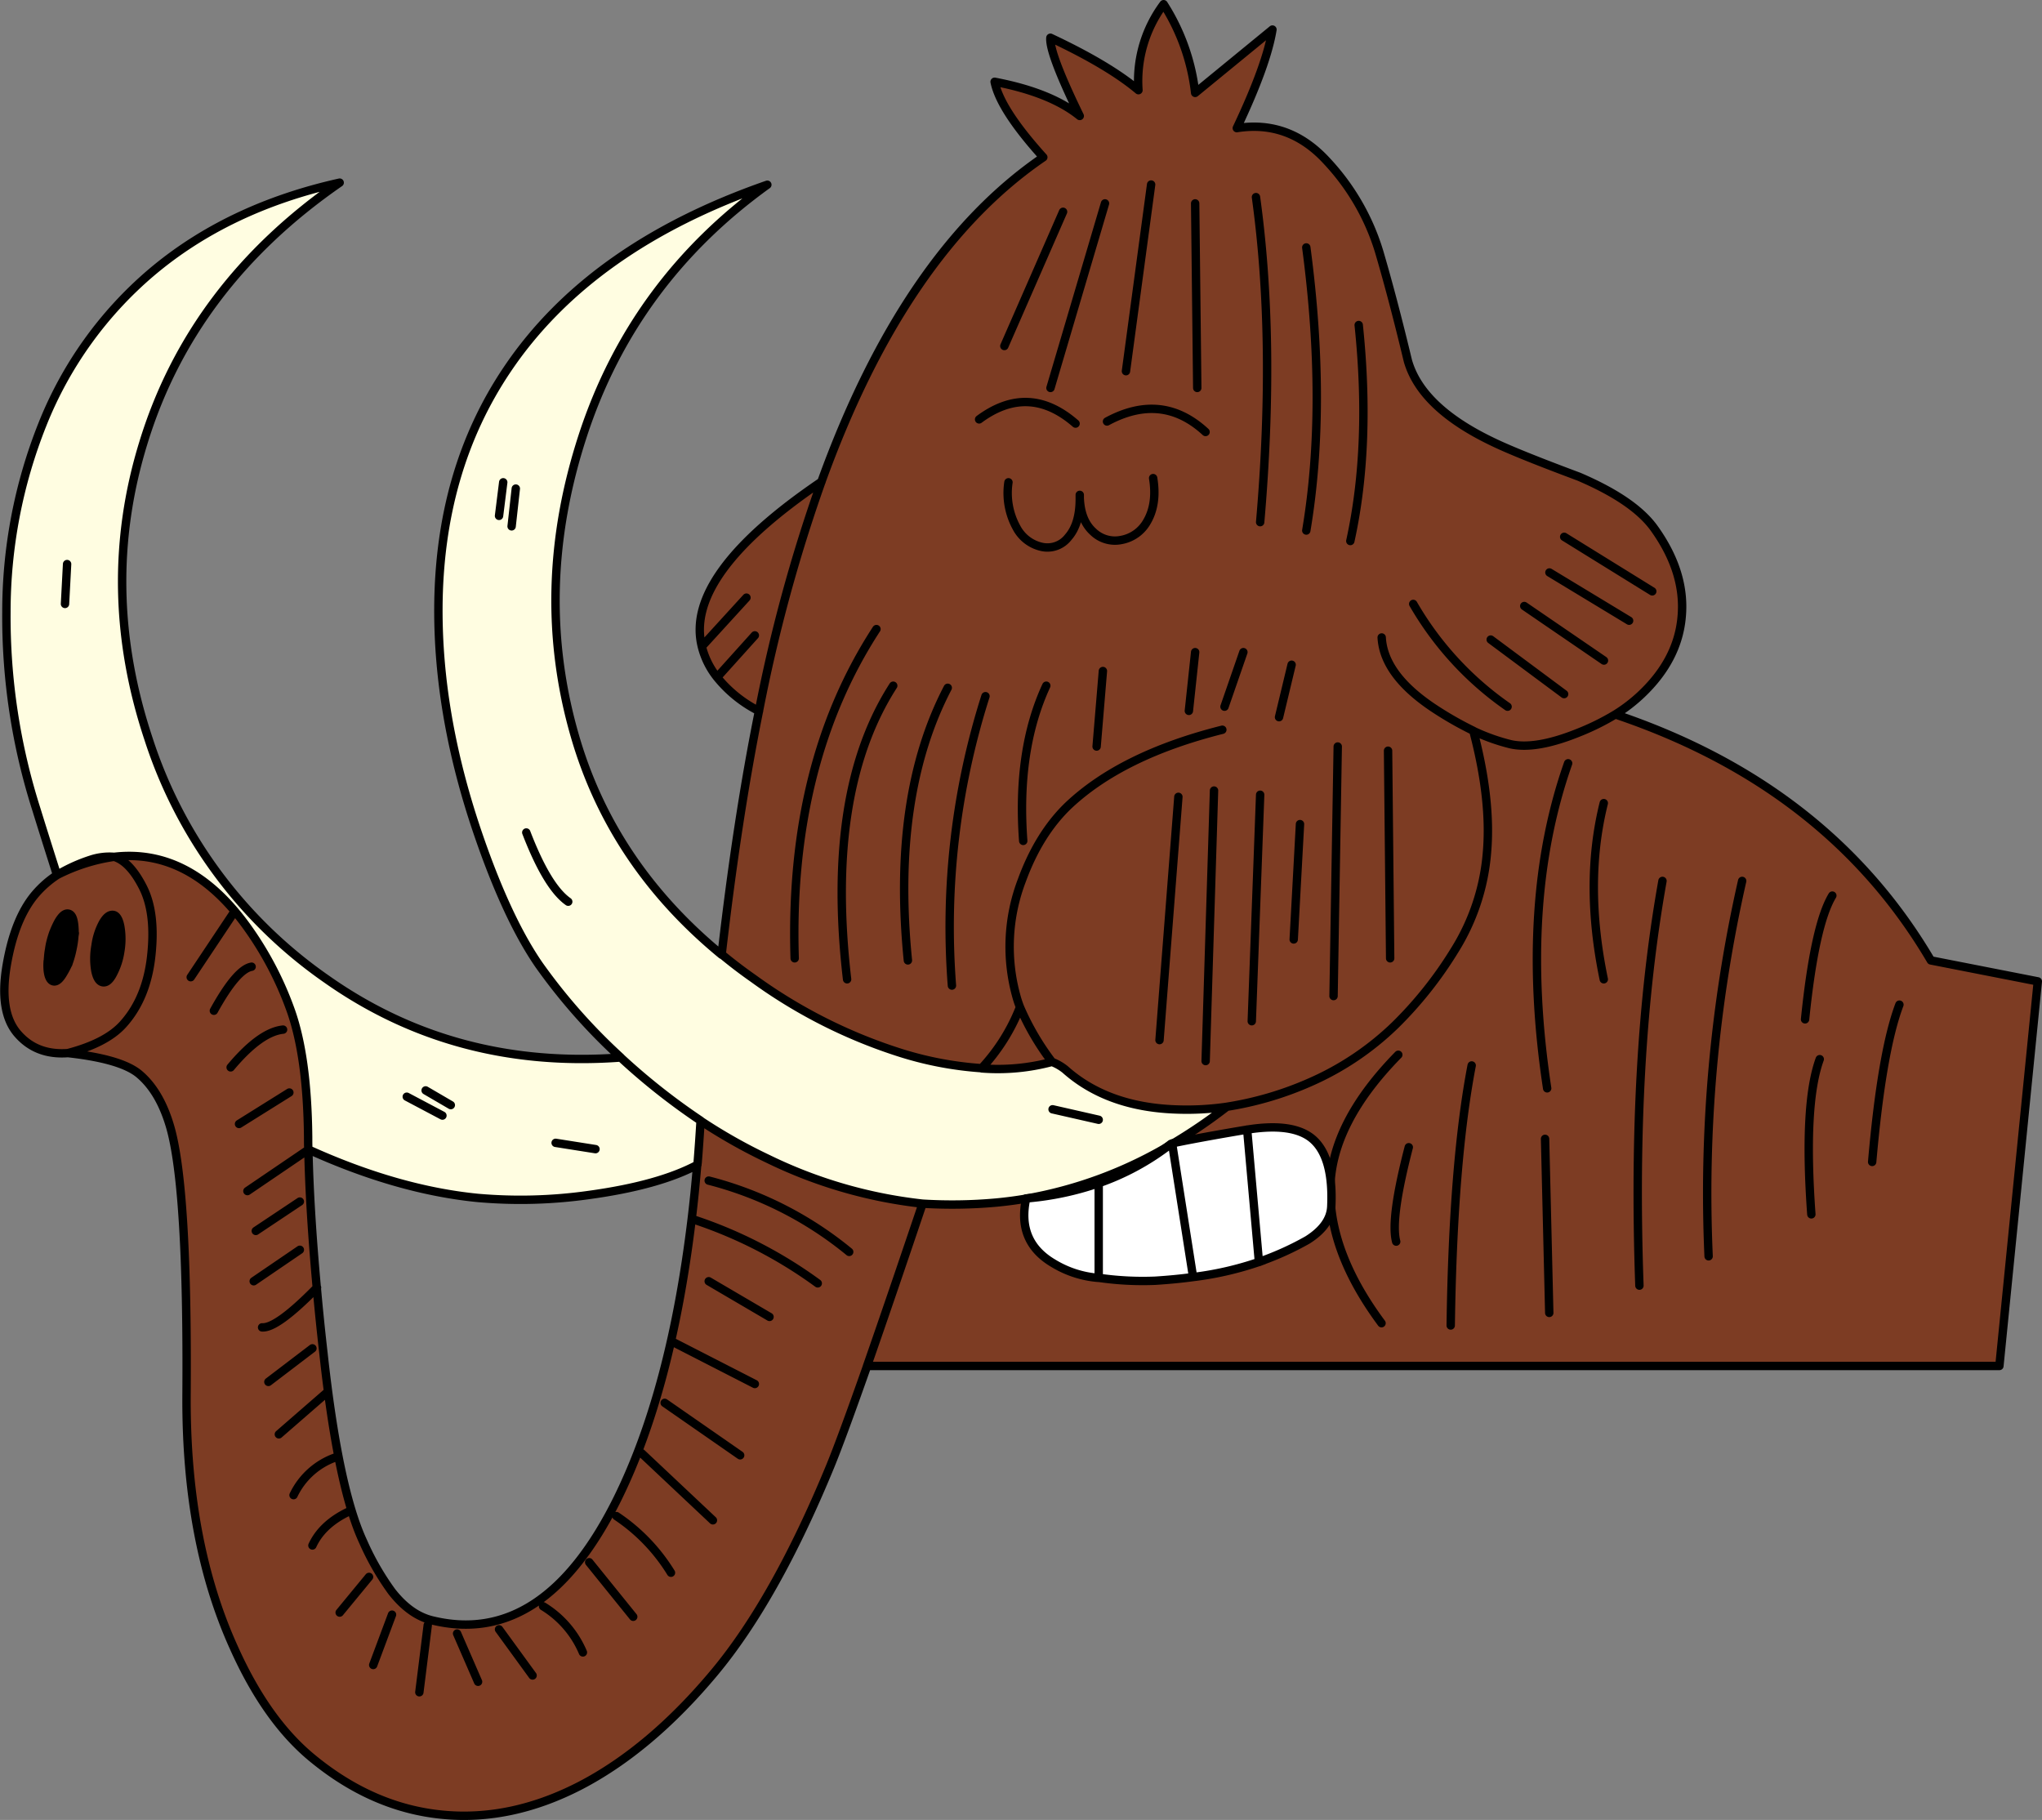 <svg id="Layer_1" data-name="Layer 1" xmlns="http://www.w3.org/2000/svg" viewBox="0 0 486.94 433.95"><rect x="0" y="0" width="486.94" height="433.95" fill="#808080" stroke="none"/><g id="MAMMOTH_LAUGHTER_0_Layer1_0_FILL" data-name="MAMMOTH LAUGHTER 0 Layer1 0 FILL"><path d="M250.84,253.2a62.15,62.15,0,0,1-7.61-13,45.9,45.9,0,0,1-9.14,14.55,49.84,49.84,0,0,0,16.75-1.55M73.54,274.1l-.21.15q-.12.75.21-.15M34.08,211.55q-3.09-6.11-6.85-7.25a43.44,43.44,0,0,0-13.64,4.35,24.39,24.39,0,0,0-5.21,4.6q-4.89,5.81-6.79,16.9t2.59,16.3q4.5,5.2,12,4.65,9.15-2.4,13.15-6.85Q35,238,36.08,227.8t-2-16.25m-7.1,6.6c.84.2,1.4,1.13,1.71,2.8a17.32,17.32,0,0,1,0,5.85,16.61,16.61,0,0,1-1.81,5.5c-.76,1.43-1.56,2.07-2.4,1.9s-1.41-1.1-1.75-2.8a17,17,0,0,1,.05-5.9,15.6,15.6,0,0,1,1.75-5.45c.81-1.4,1.62-2,2.45-1.9M12.88,222a15.17,15.17,0,0,1,1.1-2.5c.87-1.6,1.69-2.33,2.46-2.2s1.18,1,1.34,2.8a18.25,18.25,0,0,1,.06,2.4l-.11.7a20.66,20.66,0,0,1-.45,3.05v.05c-.06.27-.13.55-.19.85-.17.7-.36,1.35-.56,1.95-.1.27-.18.52-.25.75a15.71,15.71,0,0,1-1.1,2.25c-.89,1.6-1.71,2.33-2.45,2.2s-1.21-1-1.35-2.8a12.69,12.69,0,0,1,0-2.45,7.16,7.16,0,0,1,.05-.8,15.31,15.31,0,0,1,.25-1.95q.06-.5.15-.9v-.05a23,23,0,0,1,.85-3l.15-.35m56.3,18.5a80.09,80.09,0,0,0-10.65-20q-13.39-18.25-31.3-16.2,3.75,1.15,6.85,7.25t2,16.25Q35,238,29.34,244.25q-4,4.45-13.15,6.85,12.69,1.4,17,5,4.89,4.09,7.34,12.4,4.3,14.6,3.95,64.5-.15,34.61,11.21,59.8,7.79,17.4,18.79,26.45,14.4,11.85,31,13.45,16.35,1.6,32.91-6.95,16.8-8.75,32-27,14.55-17.44,27.59-49.15,2.74-6.69,8.8-23.9Q212.06,310.44,220,287a111.93,111.93,0,0,1-36.85-10.65A128.11,128.11,0,0,1,167,267.2q-.31,5.21-.7,10.05c0,.16,0,.31-.05.45q-.58,6.85-1.31,12.95A106.74,106.74,0,0,1,195,306a106.74,106.74,0,0,0-30-15.35q-4.89,40.61-17.6,66.45Q129.79,392.85,103,386.3q-5.25-1.31-9.61-6.9a64.12,64.12,0,0,1-6.79-11.85q-6-12.75-9.46-44.85-.95-8.25-1.6-15.7-9.54,9.75-13.1,9.5,3.56.25,13.1-9.5-1.77-19-2-32.9-.33.9-.21.15L59,284l14.35-9.75.21-.15c0-1-.06-2-.06-3q-.2-19.45-4.3-30.65m-9.2-10q-3.54.6-9,10.5,5.46-9.9,9-10.5M55.48,218l-10,15,10-15M57,268l12-7.5L57,268m4,25.5,10.5-7-10.5,7m-6-39q7.07-8.44,12.5-9-5.45.56-12.5,9m5.5,51,11-7.5-11,7.5m3.5,24,10.5-8-10.5,8m2.5,12.5L78,332l-11.5,10M70,356.5a17.55,17.55,0,0,1,10-9,17.55,17.55,0,0,0-10,9M88,376l-7,8.5,7-8.5m41.5,7a23.69,23.69,0,0,1,9.5,11,23.69,23.69,0,0,0-9.5-11M147,361.5A43.76,43.76,0,0,1,160,375a43.76,43.76,0,0,0-13-13.5m-6.5,11,10.5,13-10.5-13m-66-4q2.31-5,8.5-8-6.2,3-8.5,8m94.5-63,14.5,8.5L169,305.5m0-24a86.54,86.54,0,0,1,33.5,17,86.54,86.54,0,0,0-33.5-17m-8.5,38.5L180,330l-19.5-10M153,346.5l17,16-17-16m5.5-12,18,12.5-18-12.5m-39.5,54,8,11-8-11m-10,1,5,11.5-5-11.5m-7-2-2,16,2-16m-8.5-2.5L89,397l4.5-12m73.86-230.85A19.16,19.16,0,0,0,171,161.5l9-10-9,10a30.39,30.39,0,0,0,10,8.05,378.14,378.14,0,0,1,14.9-54.7q-32.79,22.25-28.54,39.3L178,142.5l-10.64,11.65m192.85,23.3a46.6,46.6,0,0,1-8.91-3.2q4.35,16.5,3.25,29.1a51.75,51.75,0,0,1-7.75,23.3,93.33,93.33,0,0,1-14.15,17.8A68.77,68.77,0,0,1,312.48,258a79.34,79.34,0,0,1-20,5.9,127,127,0,0,1-13.25,9,69.1,69.1,0,0,1-34.6,12.9q-3.59.61-7.25.95A116.26,116.26,0,0,1,220,287q-7.92,23.49-13.25,38.75h270l9.16-91.7-25.5-5q-24.4-41.55-75.25-58.65a58.8,58.8,0,0,1-9.06,4.45q-10,4-15.94,2.65m76.75,36.05q-4.21,7-6.5,29.5,2.3-22.5,6.5-29.5m-3,39q-3.9,10.69-2,37-1.9-26.29,2-37m19-13q-4.21,11.15-6.5,37.5,2.3-26.35,6.5-37.5m-117,34q-4.45,17.14-3,22.5-1.45-5.36,3-22.5m15-19.5q-4.45,23.14-5,62,.54-38.85,5-62m17.5,17.5,1,41.5-1-41.5m28-61.5q-7.45,41.66-5.5,96.5-2-54.85,5.5-96.5m19,0a336.6,336.6,0,0,0-8,89.5,336.6,336.6,0,0,1,8-89.5m-41.5-28q-11.71,33.25-5,77.5-6.7-44.25,5-77.5m8.5,9.5q-4.76,19.09,0,42-4.76-22.91,0-42m-65.21,91.6q-.39,15.4,12.21,32.4-12.6-17-12.21-32.4t16.21-31.6q-15.85,16.15-16.21,31.6m18.55-197q-3.6-15-6.9-26.2a54.8,54.8,0,0,0-12.29-21.3q-9.06-10-21.61-8,7.15-15.1,8.5-23.5L285,22.15A49.69,49.69,0,0,0,277.48,1a30.68,30.68,0,0,0-6,20.5q-7.14-6-21-12.5-.34,3.56,7,18.65-6.89-5.59-20.3-8.15,1.31,6.6,11.61,18-33.16,22.65-52.91,77.35a378.14,378.14,0,0,0-14.9,54.7q-5.19,25.75-8.89,58,3.61,3,7.54,5.75a122.67,122.67,0,0,0,35.46,17.85,82.85,82.85,0,0,0,19,3.55,45.9,45.9,0,0,0,9.14-14.55c-.3-.77-.55-1.5-.75-2.2a44.23,44.23,0,0,1,1.2-28.05q4.06-11.1,11.11-17.85Q267.58,180,291.48,174q-23.89,6-36.69,18.1-7.06,6.75-11.11,17.85a44.23,44.23,0,0,0-1.2,28.05c.2.7.45,1.43.75,2.2a62.15,62.15,0,0,0,7.61,13A11.88,11.88,0,0,1,254,255q10.16,9,26.8,9.55a66.33,66.33,0,0,0,11.75-.65,79.34,79.34,0,0,0,20-5.9,68.77,68.77,0,0,0,20.15-13.55,93.33,93.33,0,0,0,14.15-17.8,51.75,51.75,0,0,0,7.75-23.3q1.11-12.6-3.25-29.1a82.44,82.44,0,0,1-8.44-4.75Q330,161.3,329.48,152q.51,9.3,13.36,17.5a82.44,82.44,0,0,0,8.44,4.75,46.6,46.6,0,0,0,8.91,3.2q5.94,1.4,15.94-2.65a58.8,58.8,0,0,0,9.06-4.45,38.4,38.4,0,0,0,6.29-4.85q8.72-8.3,9.55-18.6.9-10.5-6.55-20.9-4.78-6.7-18-12.35-14.89-5.55-20.55-8.3-17-8.14-20.2-19.3m33.7,50.45,19,11.5-19-11.5M373,128l21,13-21-13m-9.5,16.5,19,13-19-13m-8,8,17.5,13-17.5-13M337,144a76.26,76.26,0,0,0,22.5,24.5A76.26,76.26,0,0,1,337,144m-6,35,.5,49.5L331,179M285,48.5l.5,44-.5-44M274.48,44l-6,44.5,6-44.5m-11,4.5-13,44,13-44M263,160l-1.5,18,1.5-18m45-1.5L305,171l3-12.5m-11.5-3-4.5,13,4.5-13m-11.5,0-1.5,14,1.5-14M299.48,47q4.75,34.35,1,77.5,3.75-43.15-1-77.5m12,12q5,37.69,0,67.5,5-29.81,0-67.5m-58-8.5-14,32,14-32M235,166a181.43,181.43,0,0,0-8,69,181.43,181.43,0,0,1,8-69m14.5-2.5q-7.09,15.34-5.5,37-1.59-21.65,5.5-37m51,26-2,54,2-54m9.5,7-1.5,27.5,1.5-27.5m9-18.5-1,59.5,1-59.5m-38,12-4.5,58,4.5-58m8.5-1.5-2,64.5,2-64.5M209,150q-20.94,32.15-19.5,78.5Q188,182.15,209,150m4,13.5q-16.24,25.25-11,70-5.25-44.74,11-70m13,.5q-13.44,25.75-9.5,65-3.94-39.25,9.5-65m98-86.5q3,28.75-2,51.5Q327,106.25,324,77.5Z" fill="#7d3c23"/><path d="M279.28,272.9a101.17,101.17,0,0,1-34.6,12.9,69.1,69.1,0,0,0,34.6-12.9M137.09,175.45Q127,140.55,139,103.8T183,44Q140.7,58.75,121,88.05q-16.29,24.15-16.44,57-.11,25.45,9.19,53,7,20.7,14.75,31.95A138.09,138.09,0,0,0,148,252.15a155,155,0,0,0,19,15,128.11,128.11,0,0,0,16.09,9.1A111.93,111.93,0,0,0,220,287a116.26,116.26,0,0,0,17.45-.2q3.66-.33,7.25-.95a101.17,101.17,0,0,0,34.6-12.9,127,127,0,0,0,13.25-9,66.33,66.33,0,0,1-11.75.65q-16.65-.49-26.8-9.55a11.88,11.88,0,0,0-3.14-1.8,49.84,49.84,0,0,1-16.75,1.55,82.85,82.85,0,0,1-19-3.55,122.67,122.67,0,0,1-35.46-17.85q-3.93-2.79-7.54-5.75-26.13-21.48-35-52.15M123,116.5l-1,9,1-9m-3-1.5-1,8,1-8m5.5,83.5q5,13,10,16.5-5-3.5-10-16.5m125.5,66,11,2.5-11-2.5M80.93,43.55q-26.64,6-45,21.5A92.29,92.29,0,0,0,10.13,101.1a120.56,120.56,0,0,0-8.6,44.75A151,151,0,0,0,8.68,193q1.35,4.35,4.91,15.7a38.34,38.34,0,0,1,8-3.65,14.24,14.24,0,0,1,5.6-.7q17.91-2.06,31.3,16.2a80.09,80.09,0,0,1,10.65,20q4.11,11.2,4.3,30.65c0,1,0,2,.06,3q21.36,9.69,40.54,11.55a116.62,116.62,0,0,0,26.21-.7q16.8-2.29,26-7.25c0-.14,0-.29.05-.45q.39-4.85.7-10.05a155,155,0,0,1-19-15q-39.48,3-70.15-18.7a111.3,111.3,0,0,1-42.5-57.35q-11.87-35.74-1.25-70.35,11.49-37.69,46.79-62.2M16,134.5l-.5,9.5.5-9.5m81,127,8.5,4.5L97,261.5m4.5-1.5,6,3.5-6-3.5m31,12.5L142,274Z" fill="#fffde1"/><path d="M11.43,229.05a12.69,12.69,0,0,0,0,2.45c.14,1.77.59,2.7,1.35,2.8s1.56-.6,2.45-2.2a15.71,15.71,0,0,0,1.1-2.25,19.79,19.79,0,0,1-1.05,2c-.86,1.53-1.66,2.23-2.39,2.1s-1.24-1-1.41-2.7a12.86,12.86,0,0,1,0-2.15m2.5-9.2a20.59,20.59,0,0,0-1,2.15l-.15.35a23,23,0,0,0-.85,3v.05q-.09.4-.15.9a15.31,15.31,0,0,0-.25,1.95,7.16,7.16,0,0,0-.05.8,12.86,12.86,0,0,0,0,2.15q.25,2.55,1.41,2.7c.73.13,1.53-.57,2.39-2.1a19.79,19.79,0,0,0,1.05-2c.07-.23.15-.48.25-.75.2-.6.39-1.25.56-1.95.06-.3.13-.58.19-.85v-.05a20.66,20.66,0,0,0,.45-3.05l.11-.7a18.66,18.66,0,0,0-.11-2.05c-.19-1.63-.66-2.52-1.39-2.65s-1.57.58-2.41,2m.05-.35a15.17,15.17,0,0,0-1.1,2.5,20.59,20.59,0,0,1,1-2.15c.84-1.47,1.64-2.15,2.41-2s1.2,1,1.39,2.65a18.66,18.66,0,0,1,.11,2.05,18.25,18.25,0,0,0-.06-2.4c-.16-1.77-.61-2.7-1.34-2.8s-1.59.6-2.46,2.2M28.69,221c-.31-1.67-.87-2.6-1.71-2.8s-1.64.5-2.45,1.9a15.6,15.6,0,0,0-1.75,5.45,17,17,0,0,0-.05,5.9c.34,1.7.92,2.63,1.75,2.8s1.64-.47,2.4-1.9a16.61,16.61,0,0,0,1.81-5.5A17.32,17.32,0,0,0,28.69,221Z"/></g><path id="MAMMOTH_LAUGHTER_0_Layer1_0_1_STROKES" data-name="MAMMOTH LAUGHTER 0 Layer1 0 1 STROKES" d="M385.19,170.35a38.4,38.4,0,0,0,6.29-4.85q8.72-8.3,9.55-18.6.9-10.5-6.55-20.9-4.78-6.7-18-12.35-14.89-5.55-20.55-8.3-17-8.14-20.2-19.3-3.6-15-6.9-26.2a54.8,54.8,0,0,0-12.29-21.3q-9.06-10-21.61-8,7.15-15.1,8.5-23.5L285,22.15A49.69,49.69,0,0,0,277.48,1a30.68,30.68,0,0,0-6,20.5q-7.14-6-21-12.5-.34,3.56,7,18.65-6.89-5.59-20.3-8.15,1.31,6.6,11.61,18-33.16,22.65-52.91,77.35a378.14,378.14,0,0,0-14.9,54.7q-5.19,25.75-8.89,58,3.61,3,7.54,5.75a122.67,122.67,0,0,0,35.46,17.85,82.85,82.85,0,0,0,19,3.55,45.9,45.9,0,0,0,9.14-14.55c-.3-.77-.55-1.5-.75-2.2a44.23,44.23,0,0,1,1.2-28.05q4.06-11.1,11.11-17.85Q267.58,180,291.48,174m78-37.5,19,11.5M373,128l21,13M292.53,263.9a79.34,79.34,0,0,0,20-5.9,68.77,68.77,0,0,0,20.15-13.55,93.33,93.33,0,0,0,14.15-17.8,51.75,51.75,0,0,0,7.75-23.3q1.11-12.6-3.25-29.1a82.44,82.44,0,0,1-8.44-4.75Q330,161.3,329.48,152m55.71,18.35a58.8,58.8,0,0,1-9.06,4.45q-10,4-15.94,2.65a46.6,46.6,0,0,1-8.91-3.2m12.2-29.75,19,13m-27-5,17.5,13M337,144a76.26,76.26,0,0,0,22.5,24.5m25.71,1.85Q436,187.45,460.44,229l25.5,5-9.16,91.7h-270q-6.06,17.22-8.8,23.9-13.05,31.69-27.59,49.15-15.21,18.25-32,27-16.56,8.55-32.91,6.95-16.55-1.6-30.95-13.45-11-9-18.79-26.45Q44.33,367.6,44.48,333q.36-49.9-3.95-64.5-2.45-8.29-7.34-12.4-4.3-3.6-17-5-7.52.56-12-4.65t-2.59-16.3q1.89-11.1,6.79-16.9a24.39,24.39,0,0,1,5.21-4.6Q10,197.3,8.68,193a151,151,0,0,1-7.15-47.1,120.56,120.56,0,0,1,8.6-44.75A92.29,92.29,0,0,1,36,65.05q18.32-15.55,45-21.5Q45.63,68,34.14,105.75q-10.62,34.6,1.25,70.35a111.44,111.44,0,0,0,42.52,57.38q30.65,21.61,70.13,18.67A138.09,138.09,0,0,1,128.48,230q-7.74-11.25-14.75-31.95-9.3-27.56-9.19-53,.15-32.85,16.44-57,19.71-29.29,62-44-32,23.05-44,59.8t-1.89,71.65q8.86,30.68,35,52.15m264.85-14.1q-4.21,7-6.5,29.5m3.5,9.5q-3.9,10.69-2,37m21-50q-4.21,11.15-6.5,37.5m-110.5-3.5q-4.45,17.14-3,22.5m18-42q-4.45,23.14-5,62m22.5-44.5,1,41.5m27-103q-7.45,41.66-5.5,96.5m24.5-96.5a336.6,336.6,0,0,0-8,89.5M331,179l.5,49.5M373.94,182q-11.71,33.25-5,77.5m13.5-68q-4.76,19.09,0,42M285,48.5l.5,44m-11-48.5-6,44.5m-5-40-13,44m-83.14,61.65A19.16,19.16,0,0,0,171,161.5l9-10m-9,10a30.39,30.39,0,0,0,10,8.05m-3-27.05-10.64,11.65q-4.26-17.06,28.54-39.3M263,160l-1.5,18M308,158.5,305,171m-8.5-15.5-4.5,13m-7-13-1.5,14m16-122.5q4.75,34.35,1,77.5m11-65.5q5,37.69,0,67.5m-58-76-14,32M16,134.5l-.5,9.5M123,116.5l-1,9M120,115l-1,8m6.5,75.5q5,13,10,16.5M97,261.5l8.5,4.5m-4-6,6,3.5m25,9L142,274m-68.44.1q21.36,9.69,40.54,11.55a116.62,116.62,0,0,0,26.21-.7q16.8-2.29,26-7.22c0-.16,0-.32.05-.48q.39-4.85.7-10.05a155,155,0,0,1-19-15M60,230.5q-3.54.6-9,10.5M27.23,204.3q17.91-2.06,31.3,16.2a80.09,80.09,0,0,1,10.65,20q4.11,11.2,4.3,30.65c0,1,0,2,.06,3q.27,13.88,2,32.9.66,7.46,1.6,15.7,3.51,32.1,9.46,44.85a64.12,64.12,0,0,0,6.79,11.85q4.35,5.6,9.61,6.9,26.74,6.56,44.34-29.2,12.7-25.85,17.6-66.45.74-6.09,1.31-12.92M55.48,218l-10,15m-16.79-6.2a16.61,16.61,0,0,1-1.81,5.5c-.76,1.43-1.56,2.07-2.4,1.9s-1.41-1.1-1.75-2.8a17,17,0,0,1,.05-5.9,15.6,15.6,0,0,1,1.75-5.45c.81-1.4,1.62-2,2.45-1.9s1.4,1.13,1.71,2.8A17.32,17.32,0,0,1,28.69,226.8Zm-1.46-22.5q3.75,1.15,6.85,7.25t2,16.25Q35,238,29.34,244.25q-4,4.45-13.15,6.85m-2.6-42.45a38.34,38.34,0,0,1,8-3.65,14.24,14.24,0,0,1,5.6-.7A43.44,43.44,0,0,0,13.59,208.65Zm4.25,13.85-.11.7a20.66,20.66,0,0,1-.45,3.05v.05c-.06.27-.13.55-.19.85-.17.7-.36,1.35-.56,1.95-.1.27-.18.52-.25.75m-4.85-.8a7.16,7.16,0,0,1,.05-.8,15.31,15.31,0,0,1,.25-1.95q.06-.5.15-.9v-.05a23,23,0,0,1,.85-3l.15-.35a20.59,20.59,0,0,1,1-2.15c.84-1.47,1.64-2.15,2.41-2s1.2,1,1.39,2.65a18.66,18.66,0,0,1,.11,2.05m-1.56,7.35a19.79,19.79,0,0,1-1.05,2c-.86,1.53-1.66,2.23-2.39,2.1s-1.24-1-1.41-2.7a12.86,12.86,0,0,1,0-2.15M59,284l14.35-9.75.21-.15q-.33.9-.21.15M57,268l12-7.5m-8,33,10.5-7M55,254.5q7.07-8.44,12.5-9m-7,60,11-7.5M64,329.5l10.5-8m-8,20.5L78,332m-15.5-15.5q3.56.25,13.1-9.5M70,356.5a17.55,17.55,0,0,1,10-9M88,376l-7,8.5m48.5-1.5a23.69,23.69,0,0,1,9.5,11m8-32.5A43.76,43.76,0,0,1,160,375m-19.5-2.5,10.5,13m-76.5-17q2.31-5,8.5-8m161.7-74.7a101.17,101.17,0,0,0,34.6-12.9,127,127,0,0,0,13.25-9,66.33,66.33,0,0,1-11.75.65q-16.65-.49-26.8-9.55a11.88,11.88,0,0,0-3.14-1.8,49.84,49.84,0,0,1-16.75,1.55m45.19,18.15a69.1,69.1,0,0,1-34.6,12.9q-3.59.61-7.25.95A116.26,116.26,0,0,1,220,287q-7.92,23.49-13.25,38.75M251,264.5l11,2.5m-11.14-13.8a62.15,62.15,0,0,1-7.61-13M167,267.2a128.11,128.11,0,0,0,16.09,9.1A111.93,111.93,0,0,0,220,287M169,305.5l14.5,8.5M169,281.5a86.54,86.54,0,0,1,33.5,17M165,290.65A106.74,106.74,0,0,1,195,306m40-140a181.43,181.43,0,0,0-8,69m22.5-71.5q-7.09,15.34-5.5,37M160.48,320,180,330m-27,16.5,17,16m-11.5-28,18,12.5m124-157.5-2,54m11.5-47-1.5,27.5M319,178l-1,59.5M281,190l-4.5,58m13-59.5-2,64.5M209,150q-20.94,32.15-19.5,78.5m23.5-65q-16.24,25.25-11,70M226,164q-13.44,25.75-9.5,65M324,77.5q3,28.75-2,51.5M119,388.5l8,11m-18-10,5,11.5m-12-13.5-2,16M93.48,385,89,397M333.44,251.5q-15.85,16.15-16.21,31.6t12.21,32.4" fill="none" stroke="#000" stroke-linecap="round" stroke-linejoin="round" stroke-width="2"/><g id="MAMMOTH_LAUGHTER_0_Layer0_0_FILL" data-name="MAMMOTH LAUGHTER 0 Layer0 0 FILL"><path d="M297.38,269.35c-2.29.37-5.48.92-9.54,1.65-4.74.87-7.52,1.42-8.36,1.65l5,31.85a76.35,76.35,0,0,0,16.86-3.95l-.65.2-.5.2-2.81-31.6m14.4,26.35q5.46-3.45,5.66-7.95.54-12.15-4.75-16.35-4.71-3.75-15.31-2l2.81,31.6.5-.2a69.91,69.91,0,0,0,11.09-5.05m-32.3-23.05-.29.1A59.86,59.86,0,0,1,262,282.1v22.6a73.14,73.14,0,0,0,13.4.7c3.2-.2,6.24-.5,9.1-.9l-5-31.85M262,282.1a70.27,70.27,0,0,1-17.3,3.65q-2.25,10.31,6.45,15.45A24.29,24.29,0,0,0,262,304.7Z" fill="#fff"/></g><path id="MAMMOTH_LAUGHTER_0_Layer0_0_1_STROKES" data-name="MAMMOTH LAUGHTER 0 Layer0 0 1 STROKES" d="M240.48,115a17.06,17.06,0,0,0,1.9,10.75,9,9,0,0,0,6.05,4.65,6.26,6.26,0,0,0,6.3-2.3q2.81-3.19,2.75-9.35V118m17.5-4q1,6.15-1.45,10.35a8.83,8.83,0,0,1-6.15,4.4,7.47,7.47,0,0,1-6.75-2c-2-1.83-3-4.52-3.15-8m-24-18.75q11.81-8.75,23,1m7.5-.5q13.11-7.09,23.5,2.5M262,282.12a70.72,70.72,0,0,1-17.3,3.63q-2.25,10.31,6.45,15.45A24.29,24.29,0,0,0,262,304.7V282.12a60.16,60.16,0,0,0,17.21-9.37l.29-.1c.84-.23,3.62-.78,8.36-1.65,4.06-.73,7.25-1.28,9.54-1.65q10.61-1.69,15.31,2,5.3,4.2,4.75,16.35-.21,4.5-5.66,7.95a69.9,69.9,0,0,1-11.07,5.05l.63-.2a76.86,76.86,0,0,1-16.86,4c-2.86.39-5.9.68-9.1.88a73.14,73.14,0,0,1-13.4-.7m35.4-35.35,2.81,31.6.52-.2m-21.23-28.1,5,31.87" fill="none" stroke="#000" stroke-linecap="round" stroke-linejoin="round" stroke-width="2"/></svg>